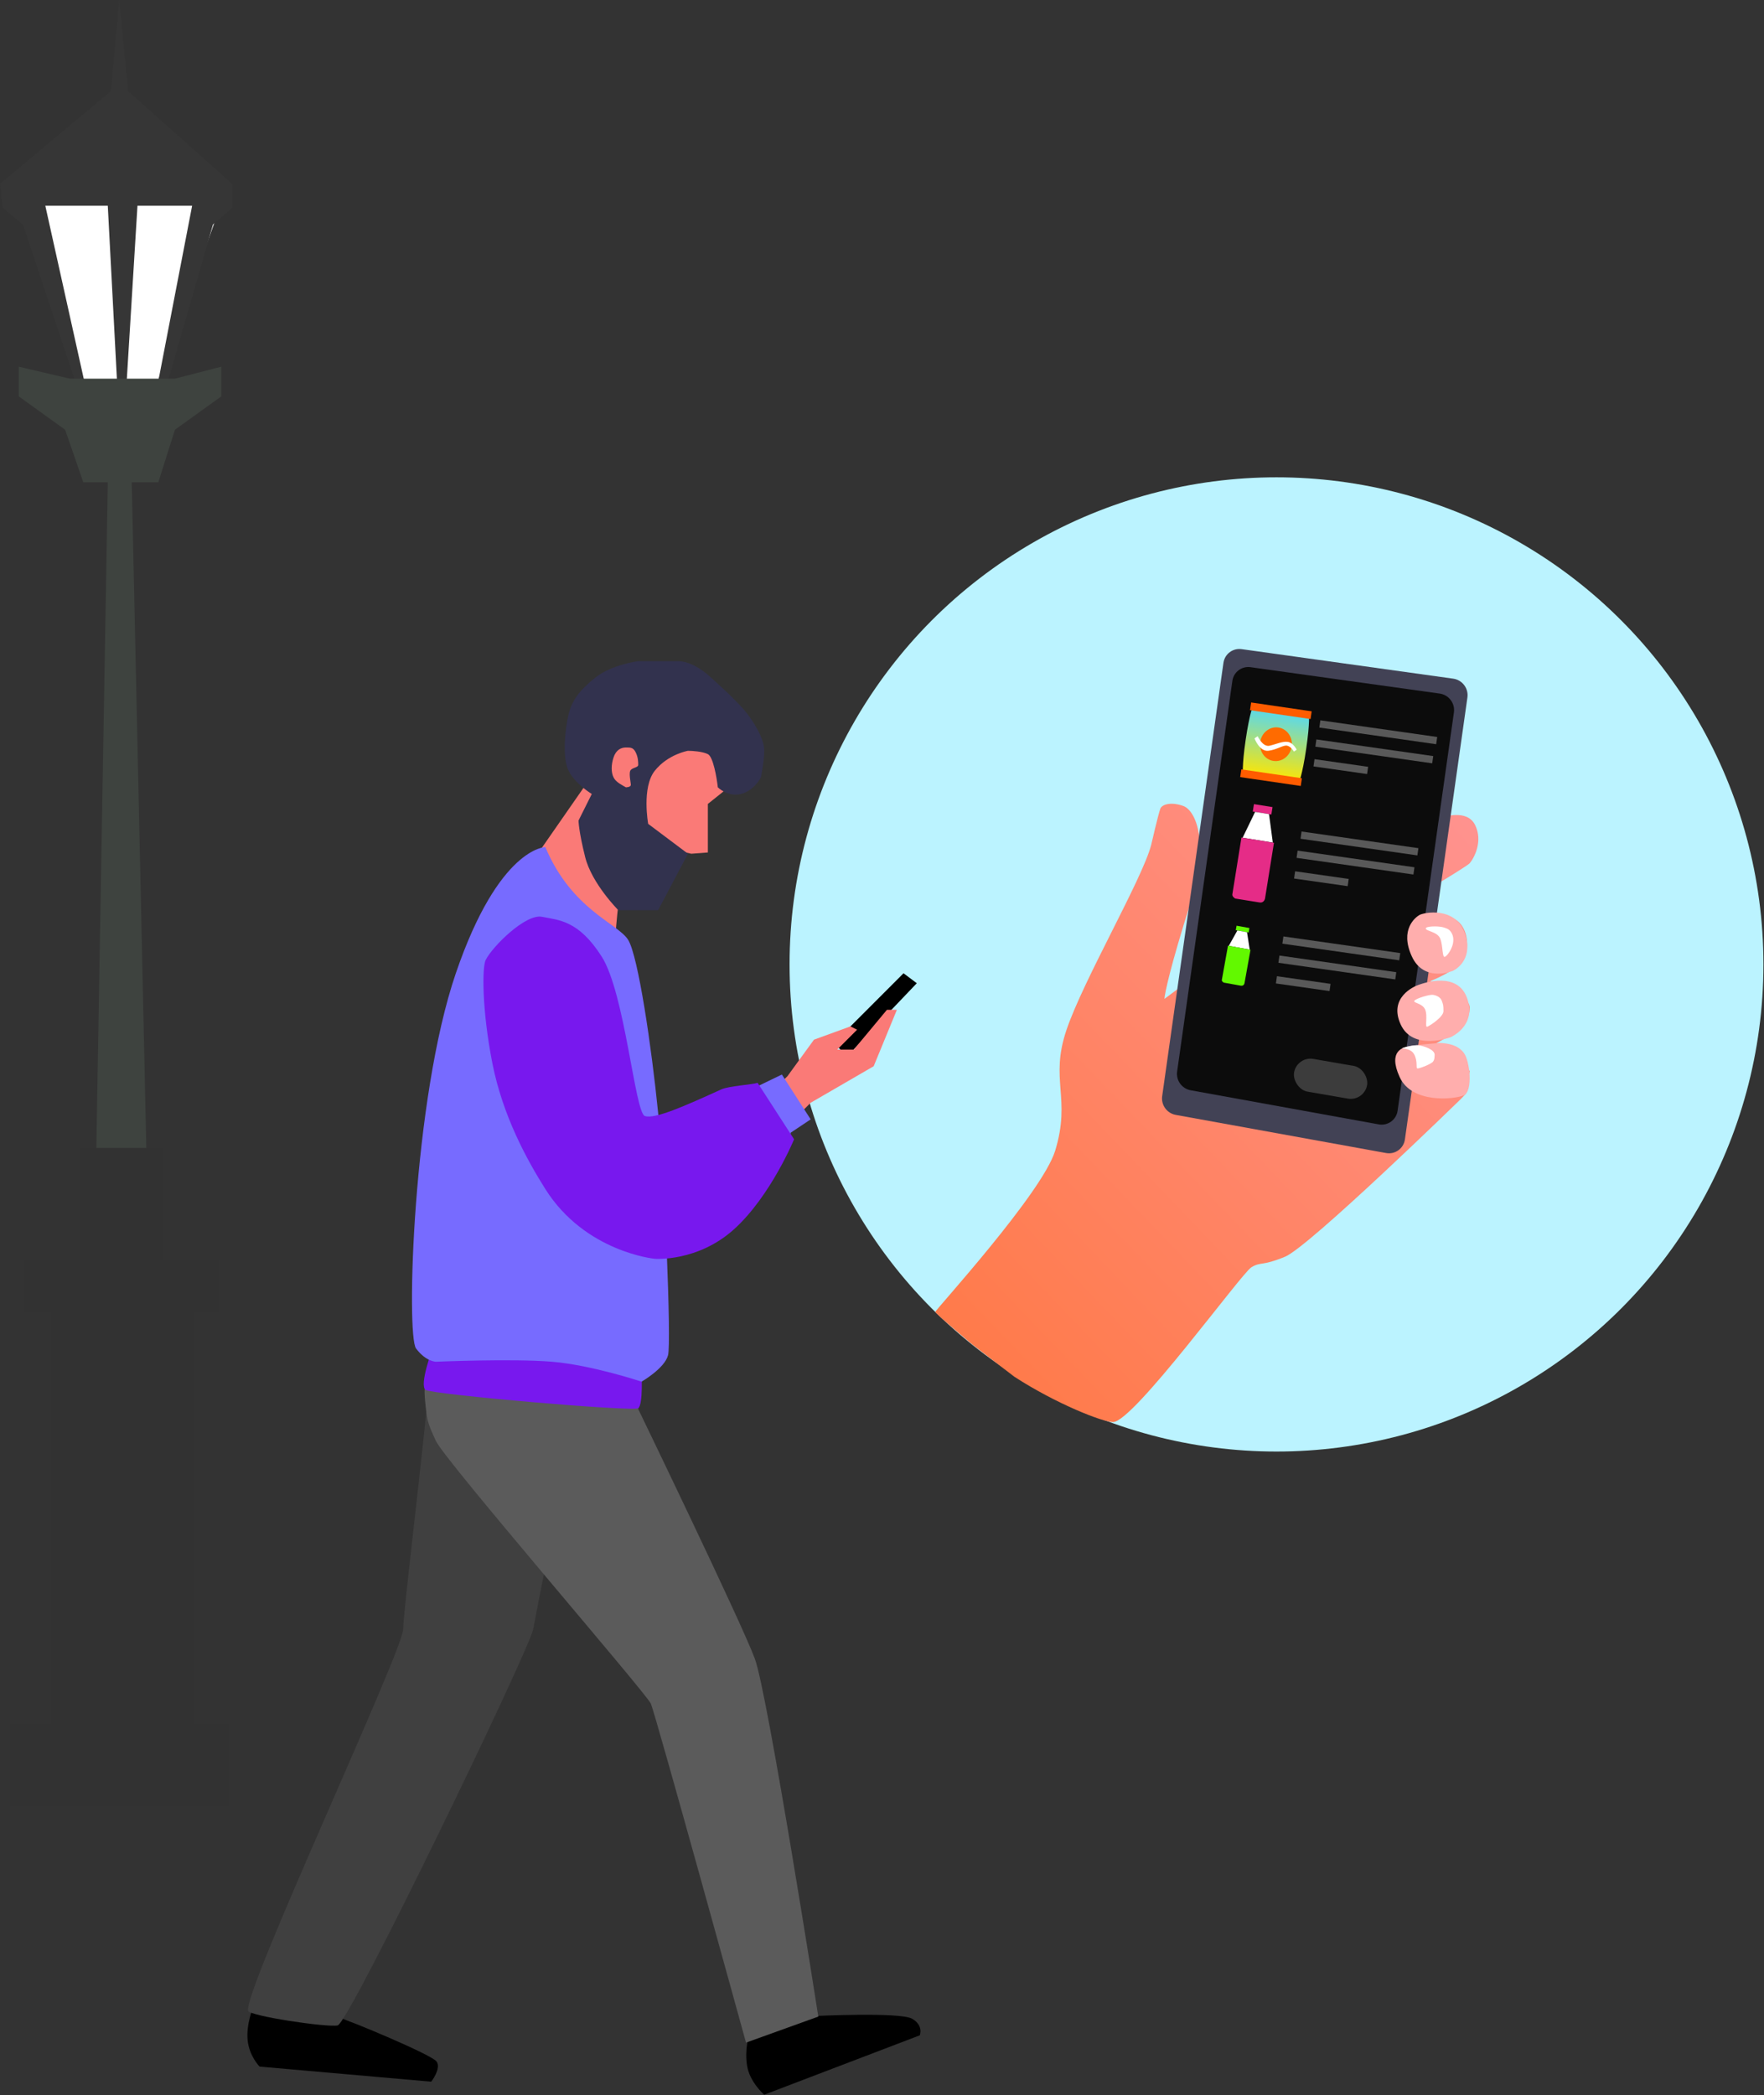 <svg width="3016" height="3581" viewBox="0 0 3016 3581" fill="none" xmlns="http://www.w3.org/2000/svg">
<rect x="0" y="0" width="3016" height="3581" fill="#333333" stroke="none"/>
<path d="M390.82 3087.24H58.773H17.823V2945.7H87.26V2242.43H41.859V2152.52H137.111V1962.02H280.435V2152.52H373.907V2242.43H332.067V2945.7H390.82V3087.24Z" fill="#323232"/>
<path d="M17.823 320.475L134.441 648.961H270.642L388.15 320.475H17.823Z" fill="white"/>
<path d="M189.634 155.786L0.02 314.243L4.471 355.193L39.189 383.68L129.99 656.083H145.123L77.468 351.632H184.293L200.316 656.083H216.34L235.034 351.632H328.506L269.753 656.083H285.776L364.115 383.68L397.052 355.193V314.243L219.011 155.786L203.877 0L189.634 155.786Z" fill="#363636"/>
<path d="M184.292 824.332L164.707 1962.02H250.167L225.242 824.332H270.642L299.129 734.421L378.357 677.448V626.706L299.129 647.181H119.307L32.066 626.706V677.448L111.295 734.421L142.452 824.332H184.292Z" fill="#3E433F"/>
<circle r="832.528" transform="matrix(-1 0 0 1 2182.49 1648.32)" fill="#BBF3FF"/>
<path d="M1804.06 1966.78C1781.89 2039.16 1599.12 2239.08 1599.12 2242.12C1599.12 2245.16 1662.92 2298.33 1662.92 2298.33L1734.32 2353.02C1806.75 2399.89 1885.66 2430.5 1902.95 2430.5C1937.92 2430.5 2122.6 2176.06 2139.61 2165.91C2156.62 2155.76 2155.79 2164.8 2197.01 2147.94C2238.23 2131.08 2497.81 1878.23 2497.81 1878.23L2505.9 1869.66L2512.83 1830.28L2455.9 1783.02L2495.47 1760.52C2495.47 1760.52 2512.83 1744.82 2512.83 1721.97C2512.83 1699.13 2444.99 1676.98 2444.99 1676.98C2444.99 1676.98 2498.97 1656.74 2505.9 1632.6C2512.83 1608.45 2505.7 1578.13 2483.68 1569.22C2461.66 1560.3 2426.88 1564.07 2426.88 1564.07L2354.52 1619.56L2154.09 1738.71L2139.61 1733.09L2293.26 1608.45C2293.26 1608.45 2505.15 1484.27 2512.83 1475.35C2520.51 1466.43 2535.92 1437.56 2521.93 1409.78C2507.94 1382 2466.53 1396.93 2466.53 1396.93L2225.35 1532.73L1990.9 1707.23C1991.45 1697.69 2001.04 1651.82 2035.01 1544.59C2068.98 1437.37 2043.58 1384.84 2023.14 1377.5C2002.7 1370.16 1986.99 1374.48 1983.91 1382.03C1980.82 1389.57 1968.13 1444.45 1968.13 1444.45C1952.49 1503.5 1852.28 1674.85 1823.33 1760.52C1794.38 1846.2 1831.77 1876.31 1804.06 1966.78Z" fill="url(#paint0_linear)"/>
<path d="M1987.03 1873.48L2091.79 1132.9C2093.93 1117.78 2107.77 1107.35 2122.89 1109.46L2484.68 1159.93C2500.18 1162.09 2511.09 1176.57 2508.9 1192.07L2402.05 1947.4C2399.85 1962.96 2385.3 1973.47 2369.83 1970.66L2010.13 1905.45C1995.15 1902.73 1984.9 1888.54 1987.03 1873.48Z" fill="#424255"/>
<path d="M2012.59 1831.42L2107.04 1163.74C2109.18 1148.62 2123.01 1138.19 2138.14 1140.3L2461.62 1185.42C2477.12 1187.58 2488.03 1202.07 2485.84 1217.57L2389.53 1898.44C2387.32 1914 2372.77 1924.5 2357.3 1921.7L2035.69 1863.39C2020.71 1860.68 2010.46 1846.48 2012.59 1831.42Z" fill="#0C0C0C"/>
<path d="M2125.25 1324.38L2220.49 1338.3C2220.49 1338.3 2226.56 1325.71 2233.31 1279.52C2240.06 1233.34 2237.85 1219.54 2237.85 1219.54L2142.61 1205.61C2142.61 1205.61 2136.54 1218.2 2129.79 1264.39C2123.04 1310.57 2125.25 1324.38 2125.25 1324.38Z" fill="url(#paint1_linear)"/>
<path d="M2240.71 1228.94L2242.64 1215.74L2139.12 1200.61L2137.19 1213.8L2240.71 1228.94Z" fill="#FF5C00"/>
<path d="M2223.98 1343.3L2225.91 1330.11L2122.39 1314.97L2120.46 1328.17L2223.98 1343.3Z" fill="#FF5C00"/>
<ellipse rx="27.202" ry="28.895" transform="matrix(-0.989 -0.145 -0.145 0.989 2181.55 1271.96)" fill="#FF6B00"/>
<path d="M2201.9 1267.99C2211.17 1269.35 2217 1281.31 2217 1281.31L2212.32 1284.57C2212.32 1284.57 2207.64 1276.16 2200.95 1274.48C2194.27 1272.8 2184.06 1281.14 2168.79 1283.12C2153.52 1285.11 2144.9 1262.07 2144.9 1262.07L2150.28 1258.22C2150.28 1258.22 2158.87 1277.25 2170.63 1274.53C2182.4 1271.8 2192.63 1266.63 2201.9 1267.99Z" fill="white"/>
<path d="M2173.69 1392.09L2175.72 1379.44L2143.96 1374.35L2141.93 1387L2173.69 1392.09Z" fill="#E52C87"/>
<path d="M2176.18 1440.07L2169.72 1391.45L2145.91 1387.63L2124.57 1431.79L2176.18 1440.07Z" fill="white"/>
<path d="M2162.94 1535.26L2178.16 1440.39L2122.58 1431.47L2107.02 1528.45C2106.48 1531.83 2110.09 1534.71 2111.96 1535.73L2153.64 1542.42C2160 1543.44 2162.49 1538.07 2162.94 1535.26Z" fill="#E52C87"/>
<path d="M2413.81 1634.44C2392.89 1588.62 2419.87 1567.87 2426.98 1563.79C2434.08 1559.7 2488.71 1548.22 2504.69 1595.75C2520.67 1643.29 2484.11 1659.27 2484.11 1659.27C2484.11 1659.27 2434.73 1680.26 2413.81 1634.44Z" fill="#FFAEAD"/>
<path d="M2394.81 1750.91C2373.89 1705.09 2417.03 1686.02 2425.81 1683.07C2434.59 1680.12 2492.76 1659.45 2508.74 1706.98C2524.72 1754.52 2479.6 1772.97 2479.6 1772.97C2479.6 1772.97 2415.74 1796.73 2394.81 1750.91Z" fill="#FFAEAD"/>
<path d="M2462.41 1604.08C2457.47 1592.28 2438.61 1591.6 2437.72 1587.14C2436.82 1582.68 2459.05 1582.48 2467.35 1584.81C2475.65 1587.14 2478.74 1589.37 2481.48 1593.93C2484.22 1598.49 2485.73 1604.08 2484.22 1612.38C2482.71 1620.68 2475.99 1632.21 2470.71 1635.15C2465.43 1638.1 2467.35 1615.88 2462.41 1604.08Z" fill="white"/>
<path d="M2393.13 1840.97C2372.21 1795.15 2399.96 1789.86 2408.77 1788.32C2417.58 1786.78 2430.58 1785.1 2461.69 1782.46C2477.3 1783.35 2492.32 1786 2502.7 1799.34C2513.09 1812.68 2518.82 1865.32 2502.7 1872.11C2486.59 1878.91 2414.05 1886.79 2393.13 1840.97Z" fill="#FFAEAD"/>
<path d="M2436.55 1725.22C2431.61 1714.38 2415.63 1714.31 2418.24 1710.4C2420.84 1706.49 2443.69 1699.63 2449.45 1700.25C2455.21 1700.87 2462.82 1704.09 2465.09 1710.4C2467.35 1716.71 2467.97 1718.15 2467.97 1728.1C2467.97 1738.04 2445.26 1752.72 2440.39 1754.78C2435.52 1756.84 2441.49 1736.06 2436.55 1725.22Z" fill="white"/>
<path d="M2418.1 1802.39C2411.65 1789.63 2392.45 1792.92 2398.48 1791C2404.52 1789.08 2417.28 1785.65 2425.51 1786.61C2433.74 1787.57 2453.49 1793.61 2452.88 1803.21C2452.26 1812.81 2452.19 1810.14 2450.41 1814.05C2448.62 1817.96 2426.88 1826.46 2423.52 1826.12C2420.16 1825.78 2424.55 1815.14 2418.1 1802.39Z" fill="white"/>
<path d="M2134.84 1593.74L2136.22 1586.1L2114.22 1582.15L2112.84 1589.78L2134.84 1593.74Z" fill="#62F900"/>
<path d="M2136.69 1622.98L2132.1 1593.25L2115.6 1590.28L2100.94 1616.56L2136.69 1622.98Z" fill="white"/>
<path d="M2127.76 1680.52L2138.06 1623.23L2099.56 1616.31L2089.03 1674.87C2088.67 1676.91 2091.17 1678.76 2092.47 1679.43L2121.35 1684.63C2125.75 1685.42 2127.46 1682.22 2127.76 1680.52Z" fill="#62F900"/>
<rect x="2257.46" y="1231.12" width="201.803" height="12.5" transform="rotate(8.109 2257.46 1231.12)" fill="#AAAAAA" fill-opacity="0.49"/>
<rect x="2225.34" y="1421.15" width="201.803" height="12.5" transform="rotate(8.109 2225.34 1421.15)" fill="#AAAAAA" fill-opacity="0.49"/>
<rect x="2194.3" y="1600.47" width="201.803" height="12.5" transform="rotate(8.109 2194.3 1600.47)" fill="#AAAAAA" fill-opacity="0.49"/>
<rect x="2250.7" y="1263.77" width="201.803" height="12.5" transform="rotate(8.109 2250.7 1263.77)" fill="#AAAAAA" fill-opacity="0.49"/>
<rect x="2247.49" y="1297.5" width="92.593" height="12.5" transform="rotate(8.109 2247.49 1297.5)" fill="#AAAAAA" fill-opacity="0.49"/>
<rect x="2214.3" y="1489.13" width="92.593" height="12.5" transform="rotate(8.109 2214.3 1489.13)" fill="#AAAAAA" fill-opacity="0.49"/>
<rect x="2183.25" y="1668.45" width="92.593" height="12.5" transform="rotate(8.109 2183.25 1668.45)" fill="#AAAAAA" fill-opacity="0.49"/>
<rect x="2218.58" y="1453.8" width="201.803" height="12.5" transform="rotate(8.109 2218.58 1453.8)" fill="#AAAAAA" fill-opacity="0.49"/>
<rect x="2187.53" y="1633.12" width="201.803" height="12.5" transform="rotate(8.109 2187.53 1633.12)" fill="#AAAAAA" fill-opacity="0.49"/>
<rect x="2217.4" y="1804.95" width="126.686" height="56.812" rx="28.406" transform="rotate(9.808 2217.4 1804.95)" fill="#595959" fill-opacity="0.62"/>
<path d="M746.247 3523.13C737.352 3511.56 599.485 3453.7 574.58 3446.58C549.675 3439.45 433.154 3429.66 433.154 3429.66C433.154 3429.66 420.702 3459.04 423.37 3486.64C426.038 3514.23 443.828 3532.04 443.828 3532.04L737.352 3557.85C737.352 3557.85 755.141 3534.71 746.247 3523.13Z" fill="black"/>
<path d="M1559.22 3450.14C1538.76 3438.56 1391.11 3445.68 1391.11 3445.68L1280.82 3477.73C1280.82 3477.73 1272.81 3501.77 1277.26 3530.25C1281.71 3558.74 1306.61 3580.11 1306.61 3580.11L1572.56 3478.62C1572.56 3478.62 1579.68 3461.71 1559.22 3450.14Z" fill="black"/>
<path d="M911.692 2784.26C917.918 2749.54 994.412 2364.08 994.412 2364.08L735.577 2340.94C725.2 2468.83 689.325 2755.06 689.325 2784.26C689.325 2820.76 414.479 3406.52 424.264 3436.78C427.111 3445.59 557.684 3465.27 577.252 3461.71C596.82 3458.15 905.465 2818.98 911.692 2784.26Z" fill="#404040"/>
<path d="M1091.37 2408.59V2356.96L732.704 2338.47C732.704 2338.47 723.204 2357.47 726.704 2392.97L726.799 2393.93C730.206 2428.5 730.38 2430.26 745.363 2462.9C760.484 2495.83 1104.71 2893.76 1112.71 2911.56C1120.72 2929.36 1275.49 3491.09 1275.49 3491.09L1399.12 3446.58C1399.12 3446.58 1312.84 2895.54 1290.61 2835C1268.37 2774.47 1091.37 2408.59 1091.37 2408.59Z" fill="#5B5B5B"/>
<path d="M1544.8 1663.42L1567.48 1680.45L1448.41 1805.29L1425.73 1782.59L1544.8 1663.42Z" fill="black"/>
<path d="M1391.71 1776.92L1346.35 1839.34L1318 1867.71L1329.34 1884.74L1363.36 1907.44L1386.04 1884.74L1493.77 1822.32L1533.46 1725.85H1516.45L1459.75 1793.94H1431.4L1465.42 1759.89L1454.08 1754.22L1391.71 1776.92Z" fill="#FA7A77"/>
<path d="M1091.2 2406.81C1099.92 2400.58 1096.87 2344.39 1096.87 2344.39L1011.82 2310.34L739.655 2304.67C739.655 2304.67 716.141 2367.46 727.704 2375.47C739.267 2383.48 1082.47 2413.04 1091.2 2406.81Z" fill="#7818EE"/>
<path d="M1210.27 1374.01L1238.62 1351.31L1221.61 1283.22L1159.24 1266.19L1102.54 1322.94L1085.53 1408.06L1108.21 1442.11L1181.92 1459.13L1210.27 1456.98V1374.01Z" fill="#FA7A77"/>
<path d="M1057.18 1549.93C1055.29 1555.6 1051.51 1607.81 1051.51 1612.35C1051.51 1612.35 977.795 1589.65 949.445 1566.95C921.095 1544.26 915.425 1464.81 915.425 1464.81L1006.15 1334.29L1091.2 1459.13L1057.18 1549.93Z" fill="#FA7A77"/>
<path d="M1125.22 1555.6L1176.25 1459.13L1108.21 1408.06C1108.21 1408.06 1096.87 1345.64 1119.55 1317.27C1142.23 1288.89 1176.25 1283.22 1176.25 1283.22C1183.81 1283.22 1201.19 1284.35 1210.27 1288.89C1219.34 1293.43 1225.39 1328.62 1227.28 1345.64C1227.28 1345.64 1244.29 1362.66 1266.97 1356.99C1289.65 1351.31 1300.99 1328.62 1300.99 1328.62C1300.99 1328.62 1306.66 1300.24 1306.66 1283.22C1306.66 1266.19 1295.32 1243.49 1278.31 1220.8C1261.3 1198.1 1215.94 1158.37 1215.94 1158.37C1215.94 1158.37 1187.59 1130 1159.24 1130L1091.2 1130C1091.2 1130 1045.84 1135.67 1017.49 1158.37C989.135 1181.07 977.795 1198.1 972.125 1220.8C966.455 1243.49 960.785 1294.57 972.125 1317.27C983.465 1339.96 1011.82 1356.99 1011.82 1356.99L989.135 1402.39C989.135 1402.39 989.135 1419.41 1000.48 1464.81C1011.82 1510.21 1057.18 1555.6 1057.18 1555.6H1125.22Z" fill="#32324E"/>
<path d="M1078.54 1341.38C1078.54 1337.13 1074.32 1320.1 1078.54 1315.85C1082.76 1311.59 1091.2 1311.59 1091.2 1307.34C1091.2 1303.08 1091.2 1294.57 1086.98 1286.06C1082.76 1277.54 1078.54 1277.54 1070.1 1277.54C1061.66 1277.54 1053.22 1281.8 1049 1294.57C1044.78 1307.34 1044.78 1320.1 1049 1328.62C1053.22 1337.13 1063.07 1341.38 1070.1 1345.64C1070.1 1345.64 1078.54 1345.64 1078.54 1341.38Z" fill="#FA7A77"/>
<path d="M932.435 1447.78C977.795 1555.6 1057.18 1578.3 1074.19 1606.68C1091.2 1635.05 1113.88 1788.27 1125.22 1901.76C1136.56 2015.26 1147.9 2293.32 1142.23 2316.02C1136.56 2338.72 1096.87 2361.42 1096.87 2361.42C1096.87 2361.42 1011.82 2333.04 943.775 2327.37C875.735 2321.69 745.325 2327.37 745.325 2327.37C745.325 2327.37 728.315 2327.37 711.305 2304.67C694.295 2281.97 705.635 1879.06 779.345 1663.42C853.055 1447.78 932.435 1447.78 932.435 1447.78Z" fill="#776BFF"/>
<path d="M1352.02 1935.81L1346.35 1958.51L1295.32 1964.18L1261.3 1901.76L1283.98 1862.04L1336.82 1836.49L1386.04 1913.11L1352.02 1935.81Z" fill="#776BFF"/>
<path d="M1028.83 1635.05C1068.52 1697.47 1085.53 1901.76 1102.54 1907.44C1119.55 1913.11 1170.58 1890.41 1232.95 1862.04C1246.53 1855.86 1284.9 1854.05 1295.32 1850.69L1357.69 1947.16C1357.69 1947.16 1318 2043.63 1255.63 2100.38C1193.26 2157.12 1119.55 2151.45 1119.55 2151.45C1119.55 2151.45 1000.48 2140.1 932.436 2032.28C901.202 1982.78 859.545 1907.44 841.716 1816.64C823.888 1725.85 824.242 1653 830.376 1640.72C841.716 1618.03 898.416 1561.28 926.766 1566.95C955.116 1572.63 989.136 1572.63 1028.83 1635.05Z" fill="#7818EE"/>
<defs>
<linearGradient id="paint0_linear" x1="2589.59" y1="1407.2" x2="1638.89" y2="2318.12" gradientUnits="userSpaceOnUse">
<stop offset="0.001" stop-color="#FF9391"/>
<stop offset="1" stop-color="#FF7A49"/>
</linearGradient>
<linearGradient id="paint1_linear" x1="2190.23" y1="1212.57" x2="2172.87" y2="1331.34" gradientUnits="userSpaceOnUse">
<stop stop-color="#52D8F6"/>
<stop offset="1" stop-color="#FFE600"/>
</linearGradient>
</defs>
</svg>
